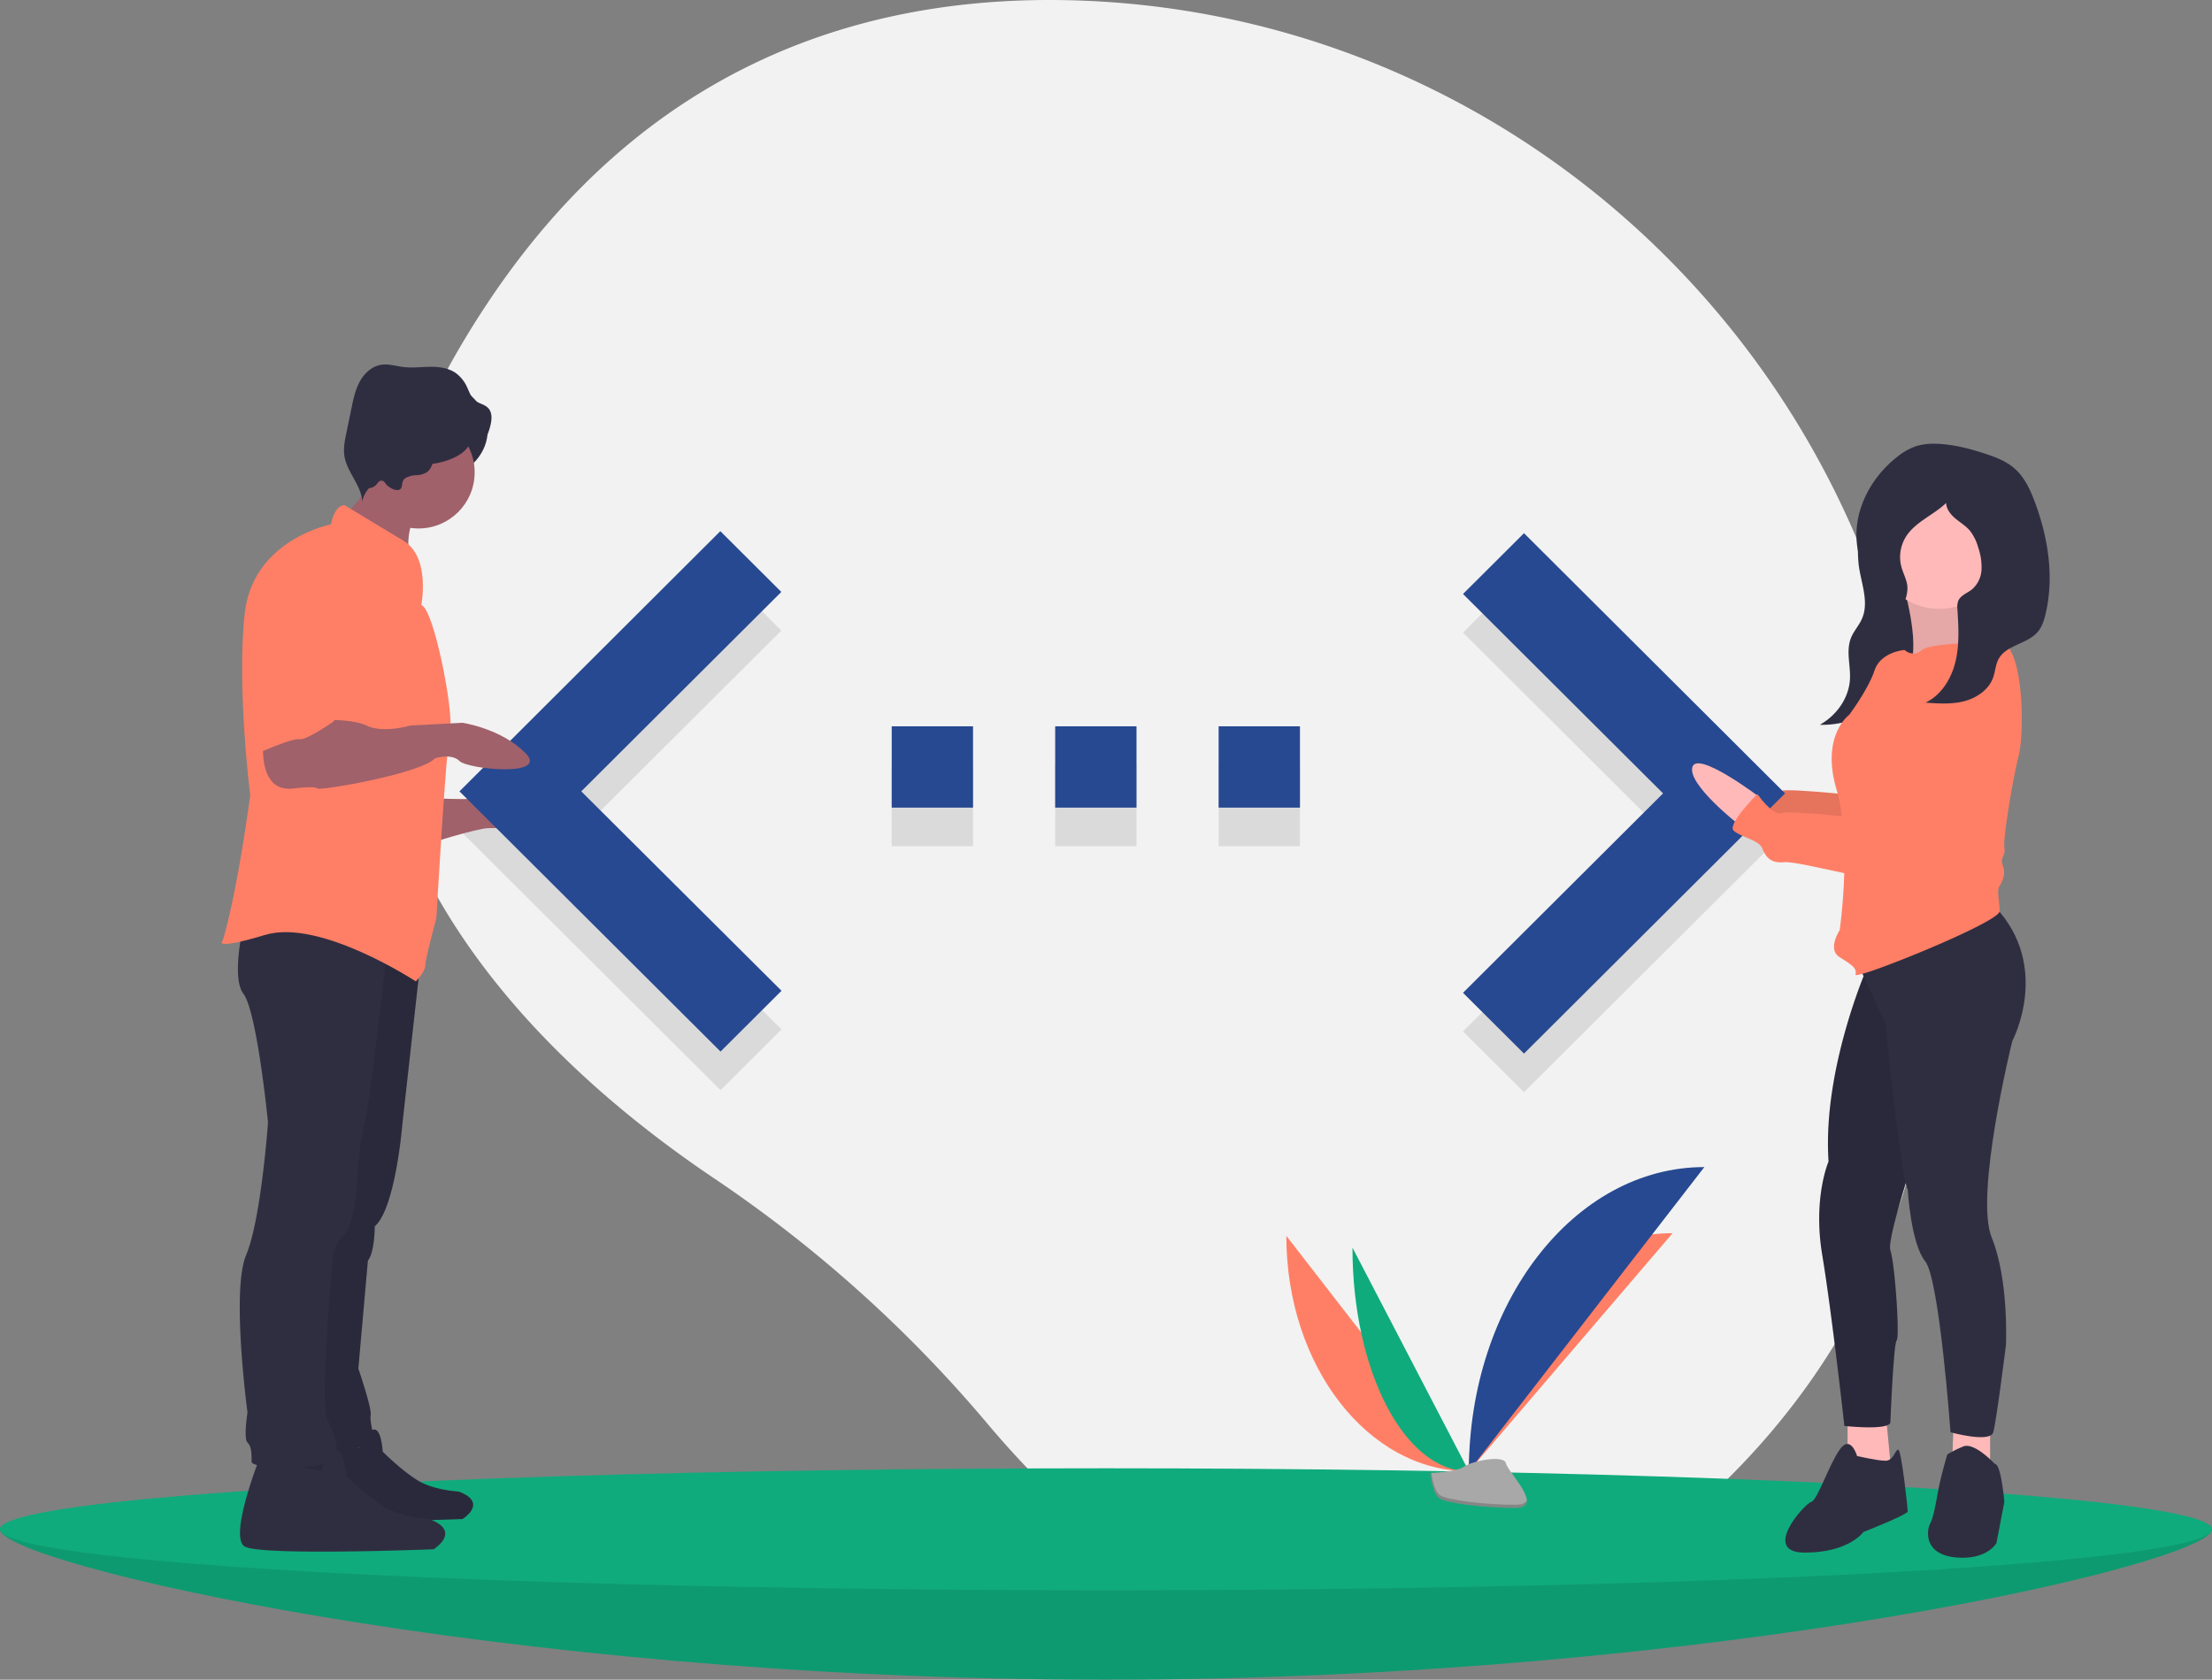 <svg height="826.294" width="1088" xmlns="http://www.w3.org/2000/svg"><rect width="100%" height="100%" fill="#808080" stroke="none"/><path d="M934.987 329.388C887.167 141.348 721.934 5.61 527.985.166 425.451-2.713 317.555 31.294 239 150.294 98.573 363.019 247.63 510.019 351.547 579.87a650.24 650.24 0 01134.403 120.8c70.193 83.296 205.229 186.802 366.05 24.624 116.564-117.548 114.84-270.654 82.987-395.906z" fill="#f2f2f2"/><path d="M719.6 507.394l98.4-98.1-98.4-98.1 30-29.9 128.4 128-128.4 128zm-281-91.1h40v-40h-40zm200.8-40h-40v40h40zm-120.4 40h40v-40h-40zm-134.6 90.1l-98.5-98.1 98.4-98.1-30-29.9-128.3 128 128.4 128z" opacity=".1"/><path d="M1088 752.294c0 16.568-243.557 74-544 74s-544-57.432-544-74 243.557 14 544 14 544-30.569 544-14z" fill="#10ab7c"/><path d="M1088 752.294c0 16.568-243.557 74-544 74s-544-57.432-544-74 243.557 14 544 14 544-30.569 544-14z" opacity=".1"/><ellipse cx="544" cy="752.294" fill="#10ab7c" rx="544" ry="30"/><path d="M632.696 607.953c0 64.016 40.16 115.817 89.79 115.817m.001 0c0-64.735 44.816-117.118 100.201-117.118" fill="#ff7f66"/><path d="M665.229 613.756c0 60.809 25.61 110.014 57.258 110.014" fill="#10ab7c"/><path d="M722.487 723.77c0-82.717 51.8-149.651 115.817-149.651" fill="#274991"/><path d="M703.597 724.587s12.734-.392 16.572-3.125 19.587-5.996 20.54-1.613 19.136 21.797 4.76 21.913-33.405-2.239-37.235-4.572-4.637-12.603-4.637-12.603z" fill="#a8a8a8"/><path d="M745.725 740.237c-14.376.116-33.404-2.24-37.234-4.573-2.917-1.777-4.08-8.152-4.469-11.094-.27.012-.425.017-.425.017s.807 10.27 4.637 12.603 22.858 4.688 37.235 4.572c4.15-.033 5.583-1.51 5.504-3.696-.576 1.32-2.159 2.146-5.248 2.17z" opacity=".2"/><path d="M865.533 382.853s-30.789-23.377-33.126-14.808 22.591 28.044 22.591 28.044z" fill="#ffb9b9"/><path d="M865.533 382.853s-30.789-23.377-33.126-14.808 22.591 28.044 22.591 28.044z" opacity=".1"/><path d="M967.173 308.842s-36.613 65.435-37.392 74.783-.779 10.127-3.895 9.348-45.96-5.453-49.855-3.895-11.685-9.348-11.685-9.348-14.8 14.801-11.685 17.917 12.464 4.674 14.022 8.569 3.895 7.79 10.906 7.01 54.53 12.465 60.761 10.128 7.79-6.232 10.906-6.232 9.348-3.116 9.348-3.895 21.811-42.066 21.811-42.066 25.707-56.087-13.242-62.319z" fill="#ff7f66"/><path d="M967.173 308.842s-36.613 65.435-37.392 74.783-.779 10.127-3.895 9.348-45.96-5.453-49.855-3.895-11.685-9.348-11.685-9.348-14.8 14.801-11.685 17.917 12.464 4.674 14.022 8.569 3.895 7.79 10.906 7.01 54.53 12.465 60.761 10.128 7.79-6.232 10.906-6.232 9.348-3.116 9.348-3.895 21.811-42.066 21.811-42.066 25.707-56.087-13.242-62.319z" opacity=".1"/><path d="M914.054 265.704a64.79 64.79 0 00.2 12.42c1.183 8.95 5.302 18.279 1.41 26.633-1.412 3.032-3.805 5.675-5.109 8.743-2.759 6.497-.257 13.702-.632 20.616-.485 8.932-6.165 17.538-14.807 22.433 14.764.458 28.804-6.841 38.093-16.788s14.463-22.284 18.341-34.628a75.281 75.281 0 003.805-17.922 25.835 25.835 0 00-1.208-10.386 39.575 39.575 0 00-5.342-9.123c-2.326-3.27-4.716-6.605-8.148-9.039-4.227-2.997-12.378-6.006-17.985-5.57-6.879.535-8.329 7.837-8.618 12.611z" fill="#2f2e41"/><path d="M936.792 290.146s8.569 30.381 1.558 38.95 42.065-3.895 42.065-3.895-24.148-24.149-12.463-39.729z" fill="#ffb9b9"/><path d="M936.792 290.146s8.569 30.381 1.558 38.95 42.065-3.895 42.065-3.895-24.148-24.149-12.463-39.729z" opacity=".1"/><path d="M719.6 488.394l98.4-98.1-98.4-98.1 30-29.9 128.4 128-128.4 128z" fill="#274991"/><path d="M908.748 695.221v22.591l11.685 14.021 10.127-4.674-3.116-32.717z" fill="#ffb9b9"/><path d="M913.422 716.254s-3.116-10.906-8.569-3.116-10.905 24.927-14.021 25.706-24.928 24.928-3.116 24.928 28.822-10.127 28.822-10.127 21.812-8.569 21.812-10.127-3.116-30.38-4.674-30.38-2.337 5.452-6.232 5.452-14.022-2.336-14.022-2.336z" fill="#2f2e41"/><path d="M960.941 699.116l-.779 21.033 18.695 7.789v-30.38z" fill="#ffb9b9"/><path d="M981.194 720.149s-10.126-10.906-15.58-8.57a53.812 53.812 0 00-7.79 3.896s-3.115 10.126-4.673 18.695-2.337 12.464-3.895 15.58-3.116 14.8 12.464 16.359 20.253-7.011 20.253-7.011l3.895-20.254s-1.558-18.696-4.674-18.696zm-62.319-245.382s-22.59 50.634-19.474 96.595c0 0-7.79 17.916-3.116 45.96s10.905 84.13 10.905 84.13 21.033 2.338 22.591-1.557c0 0 1.558-38.95 3.116-40.508s-.779-37.391-3.116-44.402 21.812-76.341 21.812-76.341l-6.232-86.468z" fill="#2f2e41"/><path d="M918.875 474.767s-22.59 50.634-19.474 96.595c0 0-7.79 17.916-3.116 45.96s10.905 84.13 10.905 84.13 21.033 2.338 22.591-1.557c0 0 1.558-38.95 3.116-40.508s-.779-37.391-3.116-44.402 21.812-76.341 21.812-76.341l-6.232-86.468z" opacity=".1"/><path d="M912.643 471.65l14.801 31.94s7.011 72.445 10.906 81.793c0 0 1.558 26.486 8.569 35.055s12.464 84.13 12.464 84.13 19.474 5.454 21.032 0 6.232-42.844 6.232-42.844 1.558-31.938-7.01-52.971 10.126-96.595 10.126-96.595 19.475-36.612-8.569-66.214z" fill="#2f2e41"/><circle cx="953.93" cy="267.556" fill="#ffb9b9" r="31.939"/><path d="M983.531 315.853s-33.496 0-38.17 3.895a6.215 6.215 0 01-8.569 0s-11.685.779-14.8 10.127-12.465 21.812-12.465 21.812-14.021 10.126-6.232 36.612 1.558 69.33 1.558 69.33-6.231 9.348 0 13.243 8.57 5.453 7.79 8.569 70.888-25.707 70.888-31.16-1.558-10.127 0-12.464 3.116-6.232 1.558-10.127 1.558-4.673.78-8.568 3.894-32.718 7.01-45.182 2.337-55.308-9.348-56.087z" fill="#ff7f66"/><path d="M865.533 392.2s-30.789-23.376-33.126-14.807 22.591 28.044 22.591 28.044z" fill="#ffb9b9"/><path d="M967.173 319.748s-36.613 65.435-37.392 74.783-.779 10.127-3.895 9.348-45.96-5.453-49.855-3.895-11.685-9.348-11.685-9.348-14.8 14.8-11.685 17.917 12.464 4.674 14.022 8.569 3.895 7.79 10.906 7.01 54.53 12.464 60.761 10.127 7.79-6.231 10.906-6.231 9.348-3.116 9.348-3.895 21.811-42.066 21.811-42.066 25.707-56.087-13.242-62.319z" fill="#ff7f66"/><path d="M938.114 287.96c-.442-3.162-2.062-6.032-2.893-9.116a18.925 18.925 0 012.154-14.695c4.581-7.4 13.576-10.677 19.848-16.709.13 3.073 2.262 5.699 4.619 7.675s5.06 3.579 7.055 5.919a23.184 23.184 0 014.109 8.324 29.246 29.246 0 011.623 10.917 13.69 13.69 0 01-4.73 9.702c-2.337 1.846-5.602 2.9-6.73 5.656a9.644 9.644 0 00-.376 4.27c.535 8.57 1.035 17.294-.983 25.64s-6.963 16.41-14.712 20.11c6.368.452 12.87.893 19.049-.715s12.087-5.655 14.217-11.673c1.051-2.969 1.15-6.27 2.643-9.044 3.78-7.018 14.214-7.338 19.34-13.443 2.052-2.442 3.044-5.59 3.78-8.694 4.328-18.265 1.287-37.659-5.302-55.235-2.271-6.058-5.099-12.158-9.97-16.415-4.145-3.624-9.438-5.62-14.673-7.325-7.64-2.488-15.51-4.526-23.54-4.79a29.897 29.897 0 00-10.333 1.207 30.722 30.722 0 00-9.092 5.18c-12.58 9.788-21.144 25.431-20.008 41.33.688 9.62 4.764 18.723 10 26.822 1.831 2.833 6.158 8.873 10.18 7.092 3.648-1.616 5.204-8.573 4.725-11.99z" fill="#2f2e41"/><path d="M438.6 397.294h40v-40h-40zm200.8-40h-40v40h40zm-120.4 40h40v-40h-40z" fill="#274991"/><ellipse cx="206.206" cy="211.839" fill="#2f2e41" rx="33.657" ry="26.252"/><path d="M211.928 392.576s30.29 2.02 35.676-2.02 28.272 5.386 30.291 10.771-32.31 6.058-37.696 6.058-30.964 8.078-30.964 8.078z" fill="#a0616a"/><path d="M149.552 706.138s-14.117 35.6-6.751 39.896 84.701 1.228 84.701 1.228 12.89-7.98-1.841-13.504c0 0-12.276-.613-20.255-5.524s-17.186-14.117-17.186-14.117-.613-13.503-5.524-10.434a12.614 12.614 0 00-5.524 8.593z" fill="#2f2e41"/><path d="M149.552 706.138s-14.117 35.6-6.751 39.896 84.701 1.228 84.701 1.228 12.89-7.98-1.841-13.504c0 0-12.276-.613-20.255-5.524s-17.186-14.117-17.186-14.117-.613-13.503-5.524-10.434a12.614 12.614 0 00-5.524 8.593z" opacity=".1"/><path d="M384.4 487.394l-98.5-98.1 98.4-98.1-30-29.9-128.3 128 128.4 128z" fill="#274991"/><path d="M127.785 717.029s-15.482 39.042-7.404 43.754 92.893 1.346 92.893 1.346 14.136-8.75-2.02-14.809c0 0-13.462-.673-22.213-6.058s-18.848-15.482-18.848-15.482-.673-14.81-6.058-11.444a13.834 13.834 0 00-6.058 9.424zm79.431-247.715l-9.424 84.815s-3.366 40.389-13.463 49.14c0 0 0 12.79-3.366 16.828l-4.712 53.178s6.732 19.52 6.058 22.886 2.693 14.136 2.02 15.483-32.31 0-32.31 0l6.73-108.376 20.868-150.782z" fill="#2f2e41"/><path d="M207.216 469.314l-9.424 84.815s-3.366 40.389-13.463 49.14c0 0 0 12.79-3.366 16.828l-4.712 53.178s6.732 19.52 6.058 22.886 2.693 14.136 2.02 15.483-32.31 0-32.31 0l6.73-108.376 20.868-150.782z" opacity=".1"/><path d="M190.387 466.621s-7.404 69.334-10.77 84.143a191.451 191.451 0 00-4.039 29.618s-.673 21.54-6.731 27.598a18.194 18.194 0 00-5.385 13.463s-6.059 67.987-2.693 76.065 6.731 14.809 3.366 20.194-40.389 5.385-40.389 1.346 0-7.404-2.019-9.424 0-14.809 0-14.809-8.078-59.909-.673-77.41 10.77-65.295 10.77-65.295-5.385-54.524-12.116-63.275 1.346-39.715 1.346-39.715z" fill="#2f2e41"/><path d="M171.436 251.312c.782 1.783 2.655 2.775 4.36 3.715 9.883 5.444 18.156 13.338 26.307 21.141a30.882 30.882 0 011.225-20.884c.973-2.253 2.248-4.676 1.553-7.03-.512-1.73-1.986-2.98-3.414-4.084a105.835 105.835 0 00-10.41-7.102c-2.52-1.508-7.702-5.522-10.594-5.085-.152 3.908-.23 7.402-1.942 11.054-.406.866-6.786 8.957-7.085 8.275z" fill="#a0616a"/><circle cx="205.869" cy="232.369" fill="#a0616a" r="27.599"/><path d="M207.216 297.664s4.712-23.56-8.751-31.638-28.945-17.501-28.945-17.501-4.712-.673-6.732 9.424c0 0-38.368 7.404-42.407 43.754s2.692 89.527 2.692 89.527-6.058 46.447-13.462 71.353c0 0-6.059 5.385 20.867-2.693s74.045 22.887 74.045 22.887 4.712-4.712 4.712-8.078 5.385-22.887 5.385-22.887 4.712-82.796 6.731-92.22-8.077-60.582-14.135-61.928z" fill="#ff7f66"/><path d="M199.365 235.213a11.51 11.51 0 015.413-1.442 10.3 10.3 0 005.354-1.595c2.607-2.002 2.798-5.87 4.705-8.546 2.762-3.876 8.27-4.342 13.024-4.148 2.908.118 6.04.292 8.489-1.28 2.514-1.616 3.653-4.658 4.5-7.523 1.003-3.388 1.652-7.531-.832-10.044-1.725-1.745-4.448-2.09-6.364-3.622-1.987-1.59-2.804-4.175-3.884-6.479a17.507 17.507 0 00-5.638-7.06c-3.614-2.512-8.231-3.075-12.632-3.028s-8.821.625-13.19.085c-3.579-.442-7.147-1.633-10.715-1.105-4.545.672-8.306 4.102-10.546 8.114s-3.201 8.593-4.133 13.092l-2.535 12.238c-.786 3.796-1.575 7.693-.968 11.521 1.258 7.937 8.277 14.245 8.76 22.267a13.669 13.669 0 018.343-9.921 2.61 2.61 0 011.7-.206c.697.223 1.105.92 1.545 1.504 1.153 1.533 4.775 3.859 6.829 2.772 1.837-.973.465-4.028 2.775-5.594z" fill="#2f2e41"/><path d="M129.805 360.939s-4.712 29.618 14.809 26.925c0 0 10.097-1.346 11.443 0s51.159-7.404 57.89-14.809c0 0 8.078-2.692 12.116 1.347s44.428 8.077 32.311-4.04-30.964-14.808-30.964-14.808l-25.58 1.346s-13.462 4.039-21.54 0-30.964-2.693-30.964-2.693z" fill="#a0616a"/><path d="M157.403 267.373s-30.29 3.365-30.29 47.12v55.87s16.828-7.405 20.193-6.732 16.829-8.75 16.829-8.75 15.482-36.35 14.136-46.447-.673-39.715-20.868-41.061z" fill="#ff7f66"/><ellipse cx="205.869" cy="215.204" fill="#2f2e41" rx="25.916" ry="13.463"/><ellipse cx="181.636" cy="217.56" fill="#2f2e41" rx="9.087" ry="22.55"/></svg>